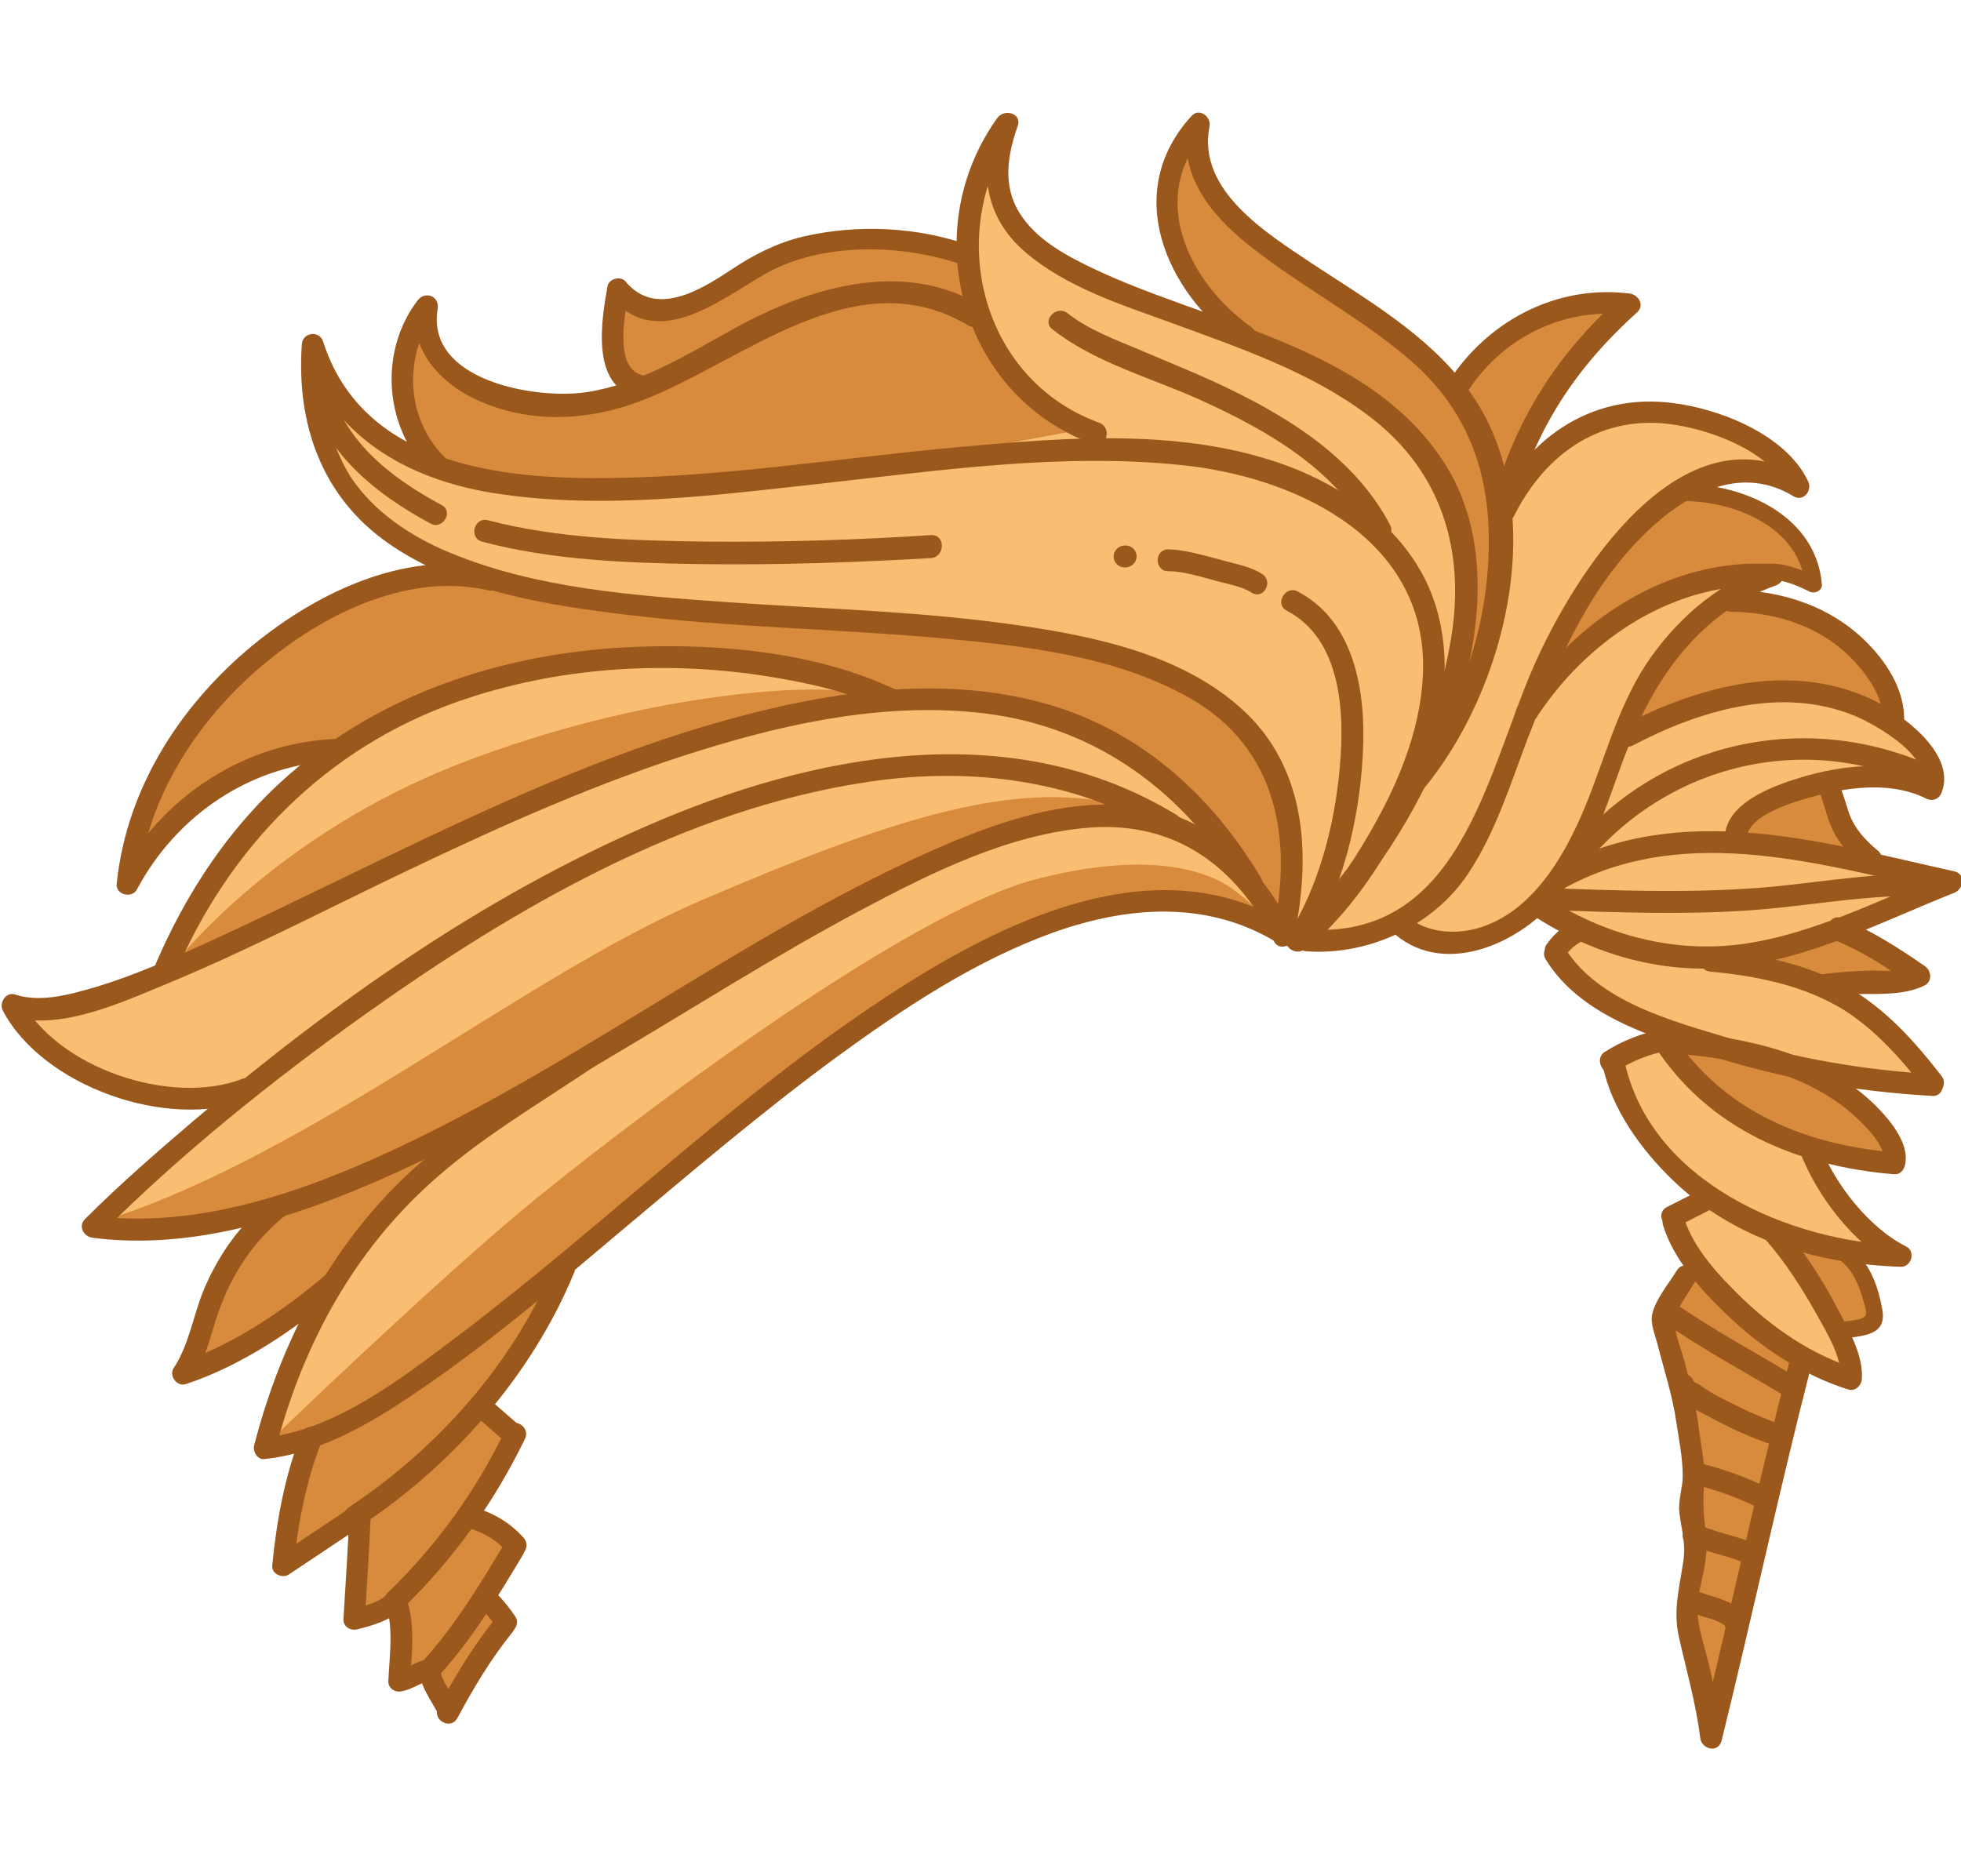 <?xml version="1.0" encoding="utf-8"?>
<!-- Generator: Adobe Illustrator 19.2.0, SVG Export Plug-In . SVG Version: 6.00 Build 0)  -->
<svg version="1.1" id="Layer_1" xmlns="http://www.w3.org/2000/svg" xmlns:xlink="http://www.w3.org/1999/xlink" x="0px" y="0px"
	 viewBox="0 0 358 342.5" style="enable-background:new 0 0 358 342.5;" xml:space="preserve">
<style type="text/css">
	.st0{fill:#F9BE72;}
	.st1{fill:#D88A3D;}
	.st2{fill:#9B581C;}
</style>
<g>
	<path class="st0" d="M103,231.9l-9.2,16.7l-7.5,9l7.5,4.4l-7.1,15.3l7.6,4.9l-4.9,8l3.1,5.9l-10.7,15.8l-3.4-7.1l-5.5,2.1
		l-0.6-14.6l-7.6,3.3l0.1-18.6l-13.1,8.9l3.3-22.8l-6.6,1.4l8.6-27l-8.6,5.9l-14.8,7.4l7.1-17.8l7.8-10.4l-20.5,1.7l-11-0.5l8.7-8.2
		l16.7-14.4l-5.8-0.8l-14.8-2.3l-14.2-7.6l-5.4-6.9l8.9,0.2l12.2-3.5l6.7-3l3.5-5.7l5.9-12l10.3-12.7l9.8-8.6l-5.6-0.7l-10.9,4
		l-11,7.9l-8.7,9.9l2.5-9.9l5.6-11.9l8.8-11.6l10.4-9.3l10.2-6.3l9.6-3.8l13-3.4l-10-5l-8.5-6.3l-5.6-10.9L56.9,69l1.1-3.2l6.7,10.4
		l11,7.4l4.7,1.7l-5-7.2l-1.8-9l3.5-11.8l3.6,8.2l8.2,5.9l9,2.3c0,0,10.7-0.3,11.7-0.5c1-0.2,7-2.7,7-2.7l-4.8-1.5l0.9-16.1l6.4,4.3
		l8.2-1.9l14-8.2l11.2-3.2l13,0.4l10.9,2.5l0.9-9.5l4.9-8.5v9.6l7,7.1l17,8.8l15.9,5.9l-4.1-7.2l-4.8-11.2l0.3-9.7l5-6.3l2.2,8.4
		l7.9,9.9l10.1,6.1l16.8,11.6l10.5,10.2l4.5-6.6l10.5-7.9l12-1.9l4.5,0.3l-7.9,7.4l-8.6,12.2l-5.3,13.1l8-6.9l7.9-4.6l9.1-1.6
		l12.2,2.1c0,0,7.2,3.3,8.2,4c1.1,0.7,5.5,4.6,5.5,4.6l-11.9-0.6l-5.4,3.4c0,0,6,2.2,6.9,2.5c0.9,0.3,8.9,4.1,8.9,4.1l4.3,6.3
		l1.6,5.4l-7.3-2.4c0,0-4.4,2-5.1,2.4c-0.7,0.4-5.9,4-5.9,4l9.5-0.7l8.7,2.6l7.1,4.1l5.1,6.5l2.4,6.1l1.7,3.9l5.5,5l0,5.6l-6.9-2
		l-12.1,1.1l1.9,5.6l2.3,4.9l5.8,4.6l11.7,3.2l-9.8,3.9c0,0-12.3,4.9-11,4.4s6.8,3,6.8,3l7.7,4.7l-3.6,1.7l-10.1,0l-2,1
		c0,0,4.6,2.4,6.1,3.6c1.5,1.2,7.5,6.9,7.5,6.9l5.5,6.7l-5.5,0.4l-13.6-1.8l0.7,2.2l7.3,5.7l4.2,6.8l0.1,1.8l-7.8-1l-7.1-1.6
		l2.7,5.8l6.1,7.5l6,5.4l-8.1,0l1.9,3.3l2.3,5.6l0.1,4.3l-4.9,1.1l1,8.9l-9.3-4.1l-15.5,66.1l-6-18.6l2.4-11.3l-1.2-9l1.2-5.8
		l-5.9-27.4l4.7-9.9l-2.9-8.7l5.6-4l-3.2-4.2l-6.1-5.9l-7.8-15.1l10.4-4.2l-4.5-3.7l-10.4-5.7l-6-6.3l4.3-4.1l-6.2-4.2l-7.2,3.8
		l-8.6,2.4l-10.5-3.6l-7.4,2.4l-9.4,0.7l-4.1-1.6l-5.8-2.5l-10.4-2.7l-11.3-0.8l-14.7,3.5l-19.3,9.9l-21.8,14.4l-16.2,12.3
		l-25.7,20.2L103,231.9z"/>
	<g>
		<polygon class="st1" points="81.3,311.2 77.2,305.1 72.9,306.9 72.3,292.2 64.7,295.6 64.8,277.9 51.8,284.4 56.5,263.4 
			79.4,249.5 86.9,243.9 101.5,232.2 98.8,239.9 86.3,257.2 93.7,262 86.2,275.8 94.2,282.2 89.1,291.5 91.4,294.7 		"/>
		<polygon class="st1" points="58.7,237.8 51.8,241.1 34.8,250.1 36.9,242.5 48.3,220.9 72.3,211.8 86.2,206.5 75.3,216.2 
			62.3,231.9 		"/>
		<path class="st1" d="M233.7,167.6l-9.5-12.9l-7.9-9.2l-15.5-11L184,129c0,0-23.2-0.1-23.4-1.2s-6.7-4.4-6.7-4.4l-21.2-3.5h-14.5
			l-19.5,2L82.5,127l-22,10.8l-7.3,0.2l-9.6,3.4l-9.8,5.5l-10.1,10.7l2.8-10.2l5.3-10.4l9.2-11.8l13.2-12l16.1-6.4l13.8-3.1
			l10.3,3.1l19.1,3.3l23.3,1.2l14.8,1.7l22,1.6l20.1,2.2l15.1,4.5l11.8,5.7l8.3,7.3l5,8.7l2.2,15.4L233.7,167.6z"/>
		<path class="st1" d="M197.7,78.4l-6.5-5L181.8,63l-3.5-5.8c0,0-1.5-5.9-1.5-6.4c-0.1-0.5-0.4-4.3-0.4-4.3l-6.1-1.5l-10.7-1.1
			h-10.3l-8.8,3.5l-9.7,5.8L120,55.9l-7.3-3l-0.9,5.5l0.9,8.6l2.6,3.5l-4.9,2.4l-10.2,0.7l-11.3-2.3l-6.4-4L78,63l-1.2-4.8l-3,8.2
			l-0.2,7.2l4.5,10.8l7.2,2.2l16.9,1.9l24.5-0.9l14.8-2.3l14.4-1l26.6-3.1L197.7,78.4z"/>
		<path class="st1" d="M19.5,222.7c37.4-12,76.1-44.4,108.5-58.3c34.9-15,55.7-21.3,73.8-18c9.8,1.8,4.7,2.7,4.7,2.7l-20.9,2.6
			l-31.8,14L110.7,191L76,212.5l-29.8,10.2L26,224.4C26,224.4,17.9,223.2,19.5,222.7z"/>
		<polygon class="st1" points="266.7,69.7 271.7,63.8 279.3,58.6 288.3,55.2 297.1,55.5 290.5,63 280.3,76.5 274.7,93.2 272.2,85.1 
					"/>
		<polygon class="st1" points="280.5,125.5 285.9,113 292.9,102.8 308,89.3 314.1,90.6 323.7,94.7 328.5,100.2 330.9,106.2 
			322.2,104.2 312.5,104.9 299.1,110.8 287.8,120.2 		"/>
		<polygon class="st1" points="297.1,134.4 305.7,130.3 317.1,127 325,125.5 338.2,128.4 345.5,132.4 344.8,127.1 339.5,118.9 
			329.4,112.4 314.3,109.7 306.2,117 299.1,127.5 		"/>
		<polygon class="st1" points="334.1,144 336.4,150.5 340.3,156.6 332.2,156.6 316.9,153.8 319.5,149.7 328.5,142.8 		"/>
		<path class="st1" d="M334.7,169.7c0.9,0.3,7.8,5.7,8.5,5.1c0.7-0.6,6,3.9,6,3.9l-11.6,1.2h-5.3l-13.9-4.6L334.7,169.7z"/>
		<polygon class="st1" points="304.4,191.9 313.7,201.2 322.2,206.5 337,211.7 345.7,211.7 344.1,207.2 332.1,197 320,192.5 
			308,190.5 		"/>
		<polygon class="st1" points="325.4,226.9 337,243.5 341.5,240.9 341.5,236.2 337.5,229.5 		"/>
		<polygon class="st1" points="310.6,232 316.9,238.8 325.4,245.7 328.7,249.2 316.9,298.1 313.2,313.8 307.2,298.9 308.4,283.9 
			307.2,275.2 309.2,267.1 303.6,240.7 309.6,230.7 		"/>
		<path class="st1" d="M32.7,175c0,0,17.8-22.6,51.3-35.6s64.8-14.7,71.5-12.9c6.7,1.8,0.4,2.2,0.4,2.2l-16.6,3.5l-38,12.2l-34,15.9
			l-34.7,17.2V175z"/>
		<path class="st1" d="M50,262.4c0,0,27.1-26.1,44.2-40.5c17-14.3,70-54.8,94.7-61.3c18.3-4.8,30.3-2.7,36.5,2c6.2,4.7,5.4,6,5.4,6
			l-8.7-3.1l-16.9,0.1l-19.6,5.4l-24.7,14l-36,27.1l-15,13.2l-23,18.7l-22.2,16.8L50,264.1V262.4z"/>
		<path class="st1" d="M217,24.7L212.8,35l1.6,10.8c0,0,8.3,12.7,8.8,13.1s6,4,6,4l10.5,4.5l11,6.7l8,7.2l5.6,8.6l2.8,9.4v16.2
			l-2.1,13.9l5.2-8.5l2.3-8.9c0,0,1.4-15.8,1.3-16.3c-0.1-0.5-0.8-13-0.8-13l-8.1-12.4l-8.2-8.2l-7.7-5.1l-12-8.3l-12-9.3L217,24.7z
			"/>
	</g>
	<g>
		<g>
			<path class="st2" d="M236,169.8c-5.7-11.4-14.9-20.6-27.9-22.5c-13.6-1.9-27.3,3.2-39.5,8.7c-33.7,15.3-63.3,38.4-96.9,54
				c-17,7.9-35.9,14.4-54.8,12c0.5,1.1,0.9,2.3,1.4,3.4c14.8-14.8,31.5-28.2,48.5-40.3c27.3-19.4,58.4-37.5,92.1-42.4
				c18.6-2.7,37.6-0.3,53.9,9.6c2.2,1.3,4.2-2.1,2-3.5c-30-18.3-66.2-11.3-96.7,2c-30.2,13.1-57.6,32.5-82.6,53.7
				c-6.8,5.8-13.6,11.7-20,18.1c-1.3,1.3-0.2,3.2,1.4,3.4c15.5,2,31-2,45.3-7.6c16.7-6.6,32.5-15.4,47.9-24.6
				c15.8-9.3,31.2-19.2,47.4-27.8c12.8-6.8,26.9-13.8,41.6-14.9c15.6-1.1,26.7,7.2,33.5,20.8C233.7,174.1,237.2,172.1,236,169.8
				L236,169.8z"/>
		</g>
		<g>
			<path class="st2" d="M235.4,168.9c-24.2-15-52.8-0.6-73.9,13.3C133.7,200.5,110,224,83.5,244c-10.1,7.6-22.2,17.1-35.2,18.5
				c0.6,0.8,1.3,1.7,1.9,2.5c4.7-18.3,13.4-35,27.3-48c9.7-9.1,21.1-15.5,31.9-22.9c2.1-1.4,0.1-4.9-2-3.5
				C96,198.4,84,205.3,73.9,214.9c-13.9,13.3-22.7,30.4-27.5,49c-0.3,1.1,0.6,2.7,1.9,2.5c10.7-1.1,20.5-7.2,29.2-13.2
				c12.5-8.6,24-18.4,35.6-28.2c13-10.9,25.9-21.9,39.5-31.9c12.2-8.9,25.2-17.6,39.6-22.8c13.7-4.9,28.3-6,41.1,1.9
				C235.5,173.7,237.5,170.3,235.4,168.9L235.4,168.9z"/>
		</g>
		<g>
			<path class="st2" d="M101,231.3c-7.3,17.7-21.4,33.4-37.3,43.9c-2.1,1.4-0.1,4.9,2,3.5c16.9-11.1,31.4-27.6,39.1-46.3
				C105.9,230,102,229,101,231.3L101,231.3z"/>
		</g>
		<g>
			<path class="st2" d="M92.4,260.8c-5.4,11.3-12.6,21.3-21.6,30c-1.9,1.8,1,4.6,2.8,2.8c9.2-8.9,16.6-19.3,22.2-30.8
				C97,260.5,93.6,258.5,92.4,260.8L92.4,260.8z"/>
		</g>
		<g>
			<path class="st2" d="M92,282c-4.5,7.5-9,14.9-14.8,21.3c-1.7,1.9,1.1,4.7,2.8,2.8c6.1-6.7,10.8-14.4,15.4-22.1
				C96.8,281.8,93.3,279.7,92,282L92,282z"/>
		</g>
		<g>
			<path class="st2" d="M90.6,295.3c-4.1,5.1-7.5,10.7-10.6,16.4c-1.2,2.3,2.2,4.3,3.5,2c2.9-5.4,6.1-10.8,10-15.6
				C95.1,296.2,92.3,293.3,90.6,295.3L90.6,295.3z"/>
		</g>
		<g>
			<path class="st2" d="M55,261.8c-3,7.6-4.5,15.9-5.3,24c-0.2,1.5,1.8,2.5,3,1.7c4.7-3.1,9.4-6.3,14.1-9.4c-1-0.6-2-1.2-3-1.7
				c-0.3,6.4-0.7,12.8-1.1,19.2c-0.1,1.4,1.3,2.2,2.5,1.9c3-0.7,6.2-1.8,8.5-3.8c-1.1-0.3-2.2-0.6-3.3-0.9c1.5,4.5,0.7,9.4,0.5,14.1
				c-0.1,1.4,1.3,2.2,2.5,1.9c2-0.4,3.6-1.7,5.5-2.1c-0.8-0.6-1.7-1.3-2.5-1.9c0.4,3.3,2.3,5.6,3.8,8.5c1.2,2.3,4.7,0.3,3.5-2
				c-1.1-2.1-3-4-3.3-6.4c-0.2-1.4-1.1-2.2-2.5-1.9c-2,0.4-3.6,1.7-5.5,2.1c0.8,0.6,1.7,1.3,2.5,1.9c0.2-5,1-10.3-0.7-15.1
				c-0.5-1.5-2.2-1.9-3.3-0.9c-1.8,1.6-4.4,2.3-6.8,2.8c0.8,0.6,1.7,1.3,2.5,1.9c0.4-6.4,0.8-12.8,1.1-19.2c0.1-1.5-1.8-2.6-3-1.7
				c-4.7,3.1-9.4,6.3-14.1,9.4c1,0.6,2,1.2,3,1.7c0.8-7.7,2.3-15.7,5.2-22.9C59.8,260.5,55.9,259.5,55,261.8L55,261.8z"/>
		</g>
		<g>
			<path class="st2" d="M44.2,197c-13,5-33.8-2-40.3-14.4c-0.8,1-1.5,2-2.3,2.9c9.1,2.9,20.4-2.4,28.7-5.8
				c15-6.2,29.5-13.8,44.2-20.8c17.4-8.3,35-16.2,53.4-21.9c16.7-5.2,34.6-8.9,52.2-6.7c20.3,2.6,36.3,14.5,46.6,32
				c1.3,2.2,4.8,0.2,3.5-2c-8.9-15-21.9-26.8-38.9-31.7c-16.3-4.7-33.9-3.1-50.2,0.7c-36.2,8.4-68.9,27-102.4,42.4
				c-7,3.2-14.1,6.4-21.5,8.6c-4.5,1.3-9.8,2.8-14.4,1.3c-1.7-0.6-3,1.5-2.3,2.9c7.3,13.9,30.2,21.9,44.8,16.3
				C47.7,200,46.6,196.1,44.2,197L44.2,197z"/>
		</g>
		<g>
			<path class="st2" d="M31.9,178c9.8-23.3,27.7-41.5,51.7-49.9c18.2-6.4,38.3-7.6,57.2-4.5c7.2,1.2,14.5,2.8,21.1,6
				c2.3,1.1,4.3-2.3,2-3.5c-14.3-6.9-31.9-8.6-47.5-8c-22.5,0.8-44.9,7.6-62.3,22.2c-11.7,9.8-20.2,22.6-26.1,36.7
				C27.1,179.3,30.9,180.3,31.9,178L31.9,178z"/>
		</g>
		<g>
			<path class="st2" d="M61.6,134.9c-17,0.6-32.1,10.6-40.1,25.5c1.2,0.3,2.5,0.7,3.7,1c1.7-16.3,11.4-30.8,23.9-40.9
				c10.8-8.8,25.9-16,40.1-12.7c2.5,0.6,3.6-3.3,1.1-3.9c-15.3-3.6-31.1,3.6-42.9,12.9c-13.9,11-24.3,26.7-26.1,44.6
				c-0.2,2,2.8,2.7,3.7,1c7.3-13.7,21-22.9,36.6-23.5C64.2,138.8,64.2,134.8,61.6,134.9L61.6,134.9z"/>
		</g>
		<g>
			<path class="st2" d="M236.2,171.3c3.1-14.5,2.5-30.4-8.8-41.2c-10.7-10.2-26.4-13.7-40.6-15.8c-18.1-2.7-36.5-3.1-54.7-4.4
				c-16.7-1.2-34.4-2.5-50-9c-7-2.9-13.7-7.3-18-13.7C59.5,80,58.5,71.4,59.1,63c-1.3,0.2-2.6,0.4-3.9,0.5
				C60.3,79.4,74,87.4,89.9,90c20.1,3.2,40.9,0.4,60.9-1.8c21.4-2.4,43.2-5.5,64.7-3.3c20.3,2,44,12.8,44.3,36.2
				c0.1,10.9-4.3,21.6-9.7,30.9c-3.6,6.2-7.9,12.7-13.3,17.6c-1.9,1.7,0.9,4.5,2.8,2.8c11.1-9.9,19.8-26,23-40.3
				c2-9.2,1.6-19-3-27.4c-5.1-9.3-14.5-15.8-24.2-19.5c-18.8-7.1-40.4-5.4-60-3.6c-22.4,2-44.8,5.8-67.4,5.7
				C88.6,87.2,65.8,83.6,59,62.4c-0.7-2.2-3.8-1.7-3.9,0.5c-1,14.5,3.6,27.8,15.8,36.3c12.6,8.8,29,11.3,43.9,13.1
				c18.4,2.2,37,2.5,55.5,4.1c15.7,1.4,32.8,3.1,46.8,11c16.1,9.1,19,25.8,15.3,42.8C231.9,172.8,235.7,173.8,236.2,171.3
				L236.2,171.3z"/>
		</g>
		<g>
			<path class="st2" d="M242.6,169c10.8-11.6,19.1-25.8,23.8-41c4.2-13.8,5.5-30-2.3-42.8c-13.7-22.2-43.3-25.9-65-36.4
				c-4.8-2.3-10-5.2-12.9-9.8c-3.2-5-2.3-10.7-0.4-16c0.8-2.3-2.4-3.2-3.7-1.5c-14.9,20.7-6.7,50.8,17.5,59.6c2.4,0.9,3.5-3,1.1-3.9
				c-22-8-28.4-35.4-15.1-53.8c-1.2-0.5-2.4-1-3.7-1.5c-3.2,8.7-2.3,17.4,4.9,23.8c7.8,6.9,18.5,10.1,28,13.6
				c12,4.4,24.5,8.7,34.9,16.5c13.4,10,17.9,24.6,15.2,40.8c-3,18.3-12.6,35.9-25.2,49.4C238,168.1,240.8,170.9,242.6,169L242.6,169
				z"/>
		</g>
		<g>
			<path class="st2" d="M179.1,55.8c-14.3-8.6-31.5-3.3-45.1,4.2c-8.5,4.7-17.1,10.1-26.9,11.6c-9.1,1.4-29.4-2-27.2-15.2
				c0.4-2.3-2.3-3.4-3.7-1.5c-7.2,9.5-6,23.6,2.6,31.8c1.9,1.8,4.7-1.1,2.8-2.8c-7.5-7-8.2-18.9-2-26.9c-1.2-0.5-2.4-1-3.7-1.5
				c-1.4,8.2,4.5,14.7,11.8,17.8c9.4,4.1,19.9,3.5,29.3-0.1c18.7-7.1,39.1-26.2,59.9-13.7C179.3,60.6,181.3,57.2,179.1,55.8
				L179.1,55.8z"/>
		</g>
		<g>
			<path class="st2" d="M228.4,59.7c-11.5-8.2-19-23.8-8.2-35.7c-1.1-0.6-2.2-1.3-3.3-1.9c-1.9,9.6,3.9,16.9,11,22.6
				c9.5,7.6,20.5,13.2,29.7,21.2c10.1,8.8,14.3,19.9,14.2,33.3c-0.1,15.3-5.2,30.8-15.1,42.5c-1.7,2,1.2,4.8,2.8,2.8
				c15.7-18.5,24.1-52.6,8.3-73.7c-7.3-9.8-18.3-16.1-28.3-22.7c-8.2-5.5-21-13.3-18.7-25c0.4-1.8-1.9-3.5-3.3-1.9
				c-12.7,13.9-4.7,32.2,9,41.9C228.5,64.6,230.5,61.2,228.4,59.7L228.4,59.7z"/>
		</g>
		<g>
			<path class="st2" d="M267.6,72c6.4-10.3,17.8-16,29.8-14.5c-0.5-1.1-0.9-2.3-1.4-3.4c-11.6,10.4-19.3,22.3-23.5,37.5
				c-0.7,2.5,3.2,3.5,3.9,1.1c4-14.6,11.4-25.7,22.5-35.7c1.4-1.3,0.2-3.2-1.4-3.4c-13.4-1.7-26.2,5.1-33.3,16.5
				C262.8,72.2,266.2,74.2,267.6,72L267.6,72z"/>
		</g>
		<g>
			<path class="st2" d="M276.4,94.2c5.9-11.7,16.3-18.8,29.6-16.6c7.3,1.2,17.4,5.1,20.8,12.3c0.9-0.9,1.8-1.8,2.7-2.7
				c-22.5-13.6-42.3,17.8-49.7,34.9c-8.5,19.6-13.4,49.6-41.3,47.6c-2.6-0.2-2.6,3.8,0,4c11.4,0.8,23.3-4.7,29.6-14.3
				c4.9-7.4,7.6-16.1,10.7-24.3c3.9-10.1,8-20.3,14.3-29.2c7.4-10.4,21.1-23.3,34.3-15.3c1.8,1.1,3.5-1,2.7-2.7
				c-4-8.5-16-13.2-24.6-14.3c-14.5-1.9-26.2,5.9-32.6,18.7C271.8,94.4,275.3,96.5,276.4,94.2L276.4,94.2z"/>
		</g>
		<g>
			<path class="st2" d="M280.5,131c9.4-14.4,25.5-25.1,43.2-24c-0.2-1.3-0.4-2.6-0.5-3.9c-8.9,3.1-16.1,9-21.6,16.6
				c-7.2,10-9.1,22-14.6,32.8c-3.6,7.2-9.1,14.7-17.3,17c-4.3,1.2-9.6,0.8-13-2.4c-1.9-1.8-4.7,1-2.8,2.8c9.2,8.8,23.2,2.6,30.2-5.7
				c8.1-9.6,10-21.5,15.2-32.6c5.1-11,13.2-20.6,24.9-24.7c2.1-0.8,1.8-3.8-0.5-3.9c-19.1-1.3-36.5,10.5-46.6,26
				C275.6,131.2,279.1,133.2,280.5,131L280.5,131z"/>
		</g>
		<g>
			<path class="st2" d="M298.1,136.1c12.2-6.4,27.1-10.9,40.5-5.4c3.6,1.5,14.3,7.4,12.2,12.9c1-0.4,2-0.8,2.9-1.2
				c-7.6-3.8-17.2-2.8-25.1-0.4c-4.9,1.5-13.9,4.7-13.7,11.2c0.1,2.6,4.1,2.6,4,0c-0.1-4.6,9.7-7.1,13-8c6.2-1.6,13.8-2.4,19.7,0.6
				c1.2,0.6,2.5,0.1,2.9-1.2c2.7-7.2-7.8-14.6-13-17c-14.9-6.9-31.7-2.2-45.5,5C293.8,133.8,295.8,137.3,298.1,136.1L298.1,136.1z"
				/>
		</g>
		<g>
			<path class="st2" d="M286.1,161.9c22.1-11.8,46.9-3.9,69.9,1.1c0-1.3,0-2.6,0-3.9c-12,4.8-24.5,11.3-37.4,13.2
				c-13,1.9-25.8-1.6-36.7-8.7c-2.2-1.4-4.2,2-2.1,3.5c10.8,7.1,23.4,10.8,36.4,9.5c14.1-1.4,27.5-8.4,40.6-13.6
				c1.7-0.7,2.1-3.4,0-3.9c-24-5.3-49.5-13.1-72.8-0.7C281.7,159.7,283.8,163.1,286.1,161.9L286.1,161.9z"/>
		</g>
		<g>
			<path class="st2" d="M312.2,177.4c8.5,0.8,17.1,2.5,24.4,7c6,3.8,10.7,9.2,15,14.8c1.6,2,4.4-0.8,2.8-2.8c-4.8-6.2-10-12-16.8-16
				c-7.7-4.5-16.6-6.2-25.5-7C309.6,173.1,309.6,177.1,312.2,177.4L312.2,177.4z"/>
		</g>
		<g>
			<path class="st2" d="M282.2,175.2c6.1,9.9,18.4,13.8,28.9,17.2c13.5,4.4,27.4,6.9,41.6,7.7c2.6,0.2,2.6-3.8,0-4
				c-12.5-0.7-24.9-2.9-36.9-6.5c-10.3-3.1-24.1-6.7-30.1-16.5C284.3,171,280.8,173,282.2,175.2L282.2,175.2z"/>
		</g>
		<g>
			<path class="st2" d="M307.1,192.5c10.4,0.9,21.6,3.3,30,10c2,1.6,7.5,6.6,6.7,9.4c-0.7,2.5,3.1,3.5,3.9,1.1
				c1.4-4.6-4.1-10.2-7.1-12.8c-9.2-7.9-21.7-10.7-33.5-11.7C304.5,188.3,304.5,192.3,307.1,192.5L307.1,192.5z"/>
		</g>
		<g>
			<path class="st2" d="M302,190.9c9.9,15.3,26,22,43.7,23.5c2.6,0.2,2.5-3.8,0-4c-16.2-1.4-31.1-7.5-40.3-21.5
				C304.1,186.8,300.6,188.8,302,190.9L302,190.9z"/>
		</g>
		<g>
			<path class="st2" d="M303.4,241.2c7.4,5.2,15.4,9.4,23.1,14.1c2.2,1.4,4.2-2.1,2-3.5c-7.7-4.7-15.7-8.9-23.1-14.1
				C303.3,236.3,301.3,239.8,303.4,241.2L303.4,241.2z"/>
		</g>
		<g>
			<path class="st2" d="M305.2,252.8c0,2.7,4.4,4.6,6.3,5.6c4.2,2.3,8.7,4.4,13.3,5.8c2.5,0.8,3.5-3.1,1.1-3.9
				c-3.6-1.1-7.1-2.7-10.4-4.4c-1.5-0.7-2.9-1.5-4.3-2.4c-0.5-0.3-1-0.8-1.6-1c-1-0.5-0.4-1.2-0.4,0.2
				C309.2,250.2,305.2,250.2,305.2,252.8L305.2,252.8z"/>
		</g>
		<g>
			<path class="st2" d="M309.1,271c4.2,1,8.3,2.5,12.1,4.4c2.3,1.2,4.3-2.3,2-3.5c-4.1-2.1-8.6-3.7-13.1-4.8
				C307.7,266.6,306.6,270.4,309.1,271L309.1,271z"/>
		</g>
		<g>
			<path class="st2" d="M308.2,281.9c3.5,1.6,7.3,2.1,10.8,3.7c2.3,1.1,4.4-2.4,2-3.5c-3.5-1.6-7.3-2.1-10.8-3.7
				C307.9,277.4,305.9,280.9,308.2,281.9L308.2,281.9z"/>
		</g>
		<g>
			<path class="st2" d="M307.9,294.1c1.4,0.6,2.8,1,4.2,1.4c0.7,0.2,1.4,0.5,2,0.8c0.2,0.1,0.7,0.5,0.8,0.4c0.3-0.1-0.2,0.2-0.1-0.6
				c-0.2,2.6,3.8,2.6,4,0c0.1-2.1-2.2-3.1-3.8-3.8c-2-0.8-4.1-1.3-6.1-2.1C306.6,289.3,305.6,293.1,307.9,294.1L307.9,294.1z"/>
		</g>
		<g>
			<path class="st2" d="M328.6,210.3c3,7.9,9.8,17,17.5,20.8c0.3-1.2,0.7-2.5,1-3.7c-20.3-0.7-45.9-11.5-50.6-33.9
				c-0.5-2.5-4.4-1.5-3.9,1.1c1.6,7.9,7.1,15.4,12.7,20.8c11.2,10.9,26.4,15.4,41.7,15.9c1.9,0.1,2.8-2.8,1-3.7
				c-6.8-3.4-13.1-11.5-15.7-18.4C331.6,206.9,327.7,207.9,328.6,210.3L328.6,210.3z"/>
		</g>
		<g>
			<path class="st2" d="M335,171.7c5.2,2.1,10,5.2,14,8.3c0-1.2,0-2.3,0-3.5c-2,1.1-5.1,0.7-7.4,0.7c-3.1,0.1-6,0.3-9.1,0.7
				c-2.5,0.4-1.4,4.2,1.1,3.9c5.5-0.9,12.7,0.7,17.8-1.9c1.4-0.7,1.2-2.7,0-3.5c-4.9-3.4-9.8-6.5-15.3-8.8
				C333.7,166.8,332.6,170.7,335,171.7L335,171.7z"/>
		</g>
		<g>
			<path class="st2" d="M316.1,111.7c7.8,0.1,15.4,2.4,21.2,7.8c3,2.9,6.9,7.8,6.3,12.3c-0.4,2.5,3.5,3.6,3.9,1.1
				c0.8-5.8-2.6-11.5-6.6-15.5c-6.6-6.7-15.6-9.6-24.8-9.7C313.5,107.7,313.5,111.7,316.1,111.7L316.1,111.7z"/>
		</g>
		<g>
			<path class="st2" d="M331.8,143.8c1.1,2.3,1.5,4.8,2.5,7.1c1.2,2.9,3.3,5.2,5.7,7.2c2,1.6,4.8-1.2,2.8-2.8c-2.4-2-4.3-4.1-5.3-7
				c-0.7-2.2-1.3-4.3-2.3-6.4C334.1,139.5,330.7,141.5,331.8,143.8L331.8,143.8z"/>
		</g>
		<g>
			<path class="st2" d="M177,44.8c-9.5-3.4-20.5-3.9-30.4-1.6c-4.9,1.2-9,3.3-13.2,6.1c-5.6,3.7-13.7,8.7-19.2,2.1
				c-0.9-1.1-3.1-0.5-3.3,0.9c-1.1,6.1-3.1,18.2,5.3,20.1c2.5,0.6,3.6-3.3,1.1-3.9c-5.4-1.2-3.1-11.8-2.5-15.2
				c-1.1,0.3-2.2,0.6-3.3,0.9c8.4,10.1,20,0.5,28.2-4.2c10.5-5.9,25.3-5.5,36.4-1.5C178.3,49.5,179.4,45.6,177,44.8L177,44.8z"/>
		</g>
		<g>
			<path class="st2" d="M49.2,219.2c-5.4,4.4-9.3,9.9-12,16.3c-1.9,4.6-2.7,10.1-5.5,14.3c-0.9,1.4,0.6,3.5,2.3,2.9
				c10.2-3.4,19.8-9.9,28-16.9c2-1.7-0.9-4.5-2.8-2.8c-7.6,6.4-16.7,12.6-26.3,15.8c0.8,1,1.5,2,2.3,2.9c2.4-3.6,3.3-8.2,4.7-12.2
				c2.5-7,6.3-12.8,12.1-17.5C54.1,220.4,51.2,217.6,49.2,219.2L49.2,219.2z"/>
		</g>
		<g>
			<path class="st2" d="M303.6,223.7c1.9,6.2,6.8,11.7,11.4,16.1c6.4,6.2,13.9,11.2,22.4,13.9c1.3,0.4,2.4-0.7,2.5-1.9
				c0.3-4.3-2.4-9-4.3-12.6c-2.9-5.6-6.4-11-10.6-15.8c-1.7-1.9-4.5,0.9-2.8,2.8c3.7,4.2,6.7,8.9,9.4,13.7c1.8,3.3,4.7,7.8,4.4,11.8
				c0.8-0.6,1.7-1.3,2.5-1.9c-7.8-2.5-14.7-7.2-20.6-12.9c-4.1-4-8.6-8.8-10.4-14.3C306.7,220.2,302.9,221.2,303.6,223.7
				L303.6,223.7z"/>
		</g>
		<g>
			<path class="st2" d="M306.1,232c-1.4,2.3-4,5.4-4.5,8.1c-0.3,1.6,0.5,3.5,0.9,5c1.2,4.7,2.9,10,3.5,14.4c0.5,3.3,1.2,6.7,1.2,10
				c0,2.3-0.9,4.4-0.6,6.8c0.4,3.2,1.2,5.5,0.7,8.8c-0.7,4.8-1.9,8.9-0.8,13.8c1.4,6.2,3.1,12.1,3.9,18.4c0.2,2.1,3.3,2.9,3.9,0.5
				c5.6-22.7,10.5-45.6,16.3-68.2c0.6-2.5-3.2-3.6-3.9-1.1c-5.8,22.6-10.8,45.5-16.3,68.2c1.3,0.2,2.6,0.4,3.9,0.5
				c-0.6-5.2-1.5-10.4-2.9-15.5c-0.7-2.7-1.6-5.4-1.5-8.2c0.1-2.8,1-5.5,1.4-8.2c0.3-2,0.4-3.8,0.1-5.8c-0.5-3.1-0.5-5.6-0.3-8.7
				c0.3-3.1-0.5-6.4-0.9-9.5c-0.5-4.4-1.6-8.5-2.7-12.8c-0.6-2.2-1.8-5-1.8-7.3c0-1.8,2.6-5.2,3.9-7.4
				C310.9,231.8,307.4,229.8,306.1,232L306.1,232z"/>
		</g>
		<g>
			<path class="st2" d="M306.3,223.9c2-1,3.9-2,5.9-3c2.3-1.2,0.3-4.6-2-3.5c-2,1-3.9,2-5.9,3C302,221.6,304,225.1,306.3,223.9
				L306.3,223.9z"/>
		</g>
		<g>
			<path class="st2" d="M295,195.6c3-1.9,6.2-3.2,9.7-3.8c2.5-0.4,1.5-4.3-1.1-3.9c-3.8,0.7-7.4,2.1-10.7,4.2
				C290.9,193.5,292.9,197,295,195.6L295,195.6z"/>
		</g>
		<g>
			<path class="st2" d="M285.7,174.6c0.8-1.2,1.9-2.1,3.2-2.8c2.2-1.3,0.2-4.7-2-3.5c-1.9,1.1-3.4,2.5-4.6,4.2
				c-0.6,0.9-0.2,2.2,0.7,2.7C283.9,175.9,285,175.5,285.7,174.6L285.7,174.6z"/>
		</g>
		<g>
			<path class="st2" d="M87.7,259.3c1.6,1.4,3.1,2.7,4.7,4.1c0.8,0.7,2,0.8,2.8,0c0.7-0.7,0.8-2.1,0-2.8c-1.6-1.4-3.1-2.7-4.7-4.1
				c-0.8-0.7-2-0.8-2.8,0C86.9,257.2,86.8,258.6,87.7,259.3L87.7,259.3z"/>
		</g>
		<g>
			<path class="st2" d="M86.1,279.2c2.6,0.8,4.9,2.3,6.7,4.4c1.7,1.9,4.5-0.9,2.8-2.8c-2.3-2.6-5.2-4.4-8.5-5.4
				C84.7,274.6,83.7,278.4,86.1,279.2L86.1,279.2z"/>
		</g>
		<g>
			<path class="st2" d="M87.9,293.8c1,1,2,2.2,2.8,3.4c0.6,0.9,1.8,1.3,2.7,0.7c0.9-0.5,1.3-1.8,0.7-2.7c-1-1.5-2.1-2.9-3.4-4.2
				C88.9,289.1,86.1,291.9,87.9,293.8L87.9,293.8z"/>
		</g>
		<g>
			<path class="st2" d="M337.4,244.3c3.7-0.5,7.1-0.9,6.2-5.4c-0.7-3.8-2.1-7.9-5.1-10.5c-1.4-1.3-3.6,0.8-2.1,2.1
				c1.9,1.7,2.9,4,3.6,6.4c0.2,0.9,0.9,2.4,0.6,3.2c-0.4,1-2.9,1-4,1.2C334.7,241.7,335.5,244.6,337.4,244.3L337.4,244.3z"/>
		</g>
		<g>
			<path class="st2" d="M308,91.5c9,0.2,20.6,4.9,21.5,15.3c0.8-0.4,1.5-0.9,2.3-1.3c-3.2-1.7-6.8-3.1-10.5-2.4
				c-1.9,0.4-1.1,3.3,0.8,2.9c2.8-0.5,5.8,0.8,8.2,2c0.9,0.5,2.4-0.1,2.3-1.3c-1-12.2-13.6-18.1-24.5-18.3
				C306,88.5,306,91.5,308,91.5L308,91.5z"/>
		</g>
		<g>
			<path class="st2" d="M234.9,111.5c10,5.2,10.6,18.6,9.7,28.5c-0.9,10.5-3.8,21.8-9.5,30.8c-1.4,2.2,2.1,4.2,3.5,2
				c6.5-10.2,9.6-23.2,10.2-35.2c0.6-10.8-1.3-24.1-11.9-29.6C234.7,106.8,232.6,110.3,234.9,111.5L234.9,111.5z"/>
		</g>
		<g>
			<path class="st2" d="M170,97.7c-13.6,0.9-27.2,1.3-40.7,1.2c-13.4-0.2-27.2-0.5-40.2-3.9c-2.5-0.7-3.6,3.2-1.1,3.9
				c12.8,3.4,26.6,3.9,39.8,4.1c14.1,0.2,28.2-0.3,42.2-1.1C172.6,101.6,172.6,97.6,170,97.7L170,97.7z"/>
		</g>
		<g>
			<path class="st2" d="M80.6,92.2c-9.5-5.1-18.2-11.9-20.7-22.9c-0.6-2.5-4.4-1.4-3.9,1.1C58.8,82.3,68.2,90,78.6,95.6
				C80.8,96.8,82.9,93.4,80.6,92.2L80.6,92.2z"/>
		</g>
		<g>
			<path class="st2" d="M192.1,60.1c7.8,6.2,18.5,9,27.4,13.1c12.1,5.5,24.4,12.6,30.8,24.7c1.2,2.3,4.6,0.3,3.5-2
				c-6.1-11.7-17.5-19.1-29-24.7c-5.5-2.7-11.1-4.9-16.7-7.3c-4.5-1.9-9.4-3.7-13.2-6.7C192.9,55.6,190.1,58.5,192.1,60.1
				L192.1,60.1z"/>
		</g>
		<g>
			<path class="st2" d="M289,158.4c15-18.9,40.6-25.1,62.5-14.6c2.3,1.1,4.3-2.3,2-3.5c-23.4-11.1-51.1-5.1-67.3,15.3
				C284.6,157.5,287.4,160.4,289,158.4L289,158.4z"/>
		</g>
		<g>
			<path class="st2" d="M283.8,166.2c11.5,0.4,23,0.8,34.4,0.1c11.4-0.7,22.6-3.1,34.1-2.7c2.6,0.1,2.6-3.9,0-4
				c-11.4-0.4-22.7,2.1-34.1,2.7c-11.5,0.7-23,0.3-34.4-0.1C281.2,162.1,281.2,166.1,283.8,166.2L283.8,166.2z"/>
		</g>
		<g>
			<path class="st2" d="M230.4,104.8c-2.1-1.4-5.2-1.9-7.6-2.6c-3.1-0.8-6.3-1.8-9.5-1.9c-2.6,0-2.6,4,0,4c2.8,0,5.8,1,8.5,1.7
				c2.1,0.6,4.8,1,6.7,2.2C230.6,109.6,232.6,106.2,230.4,104.8L230.4,104.8z"/>
		</g>
		<g>
			<path class="st2" d="M205.5,99.6c-0.1,0-0.2,0-0.2,0c-1,0-2,0.9-2,2c0,1.1,0.9,2,2,2c0.1,0,0.2,0,0.2,0c1,0,2-0.9,2-2
				C207.5,100.5,206.6,99.6,205.5,99.6L205.5,99.6z"/>
		</g>
	</g>
</g>
</svg>

